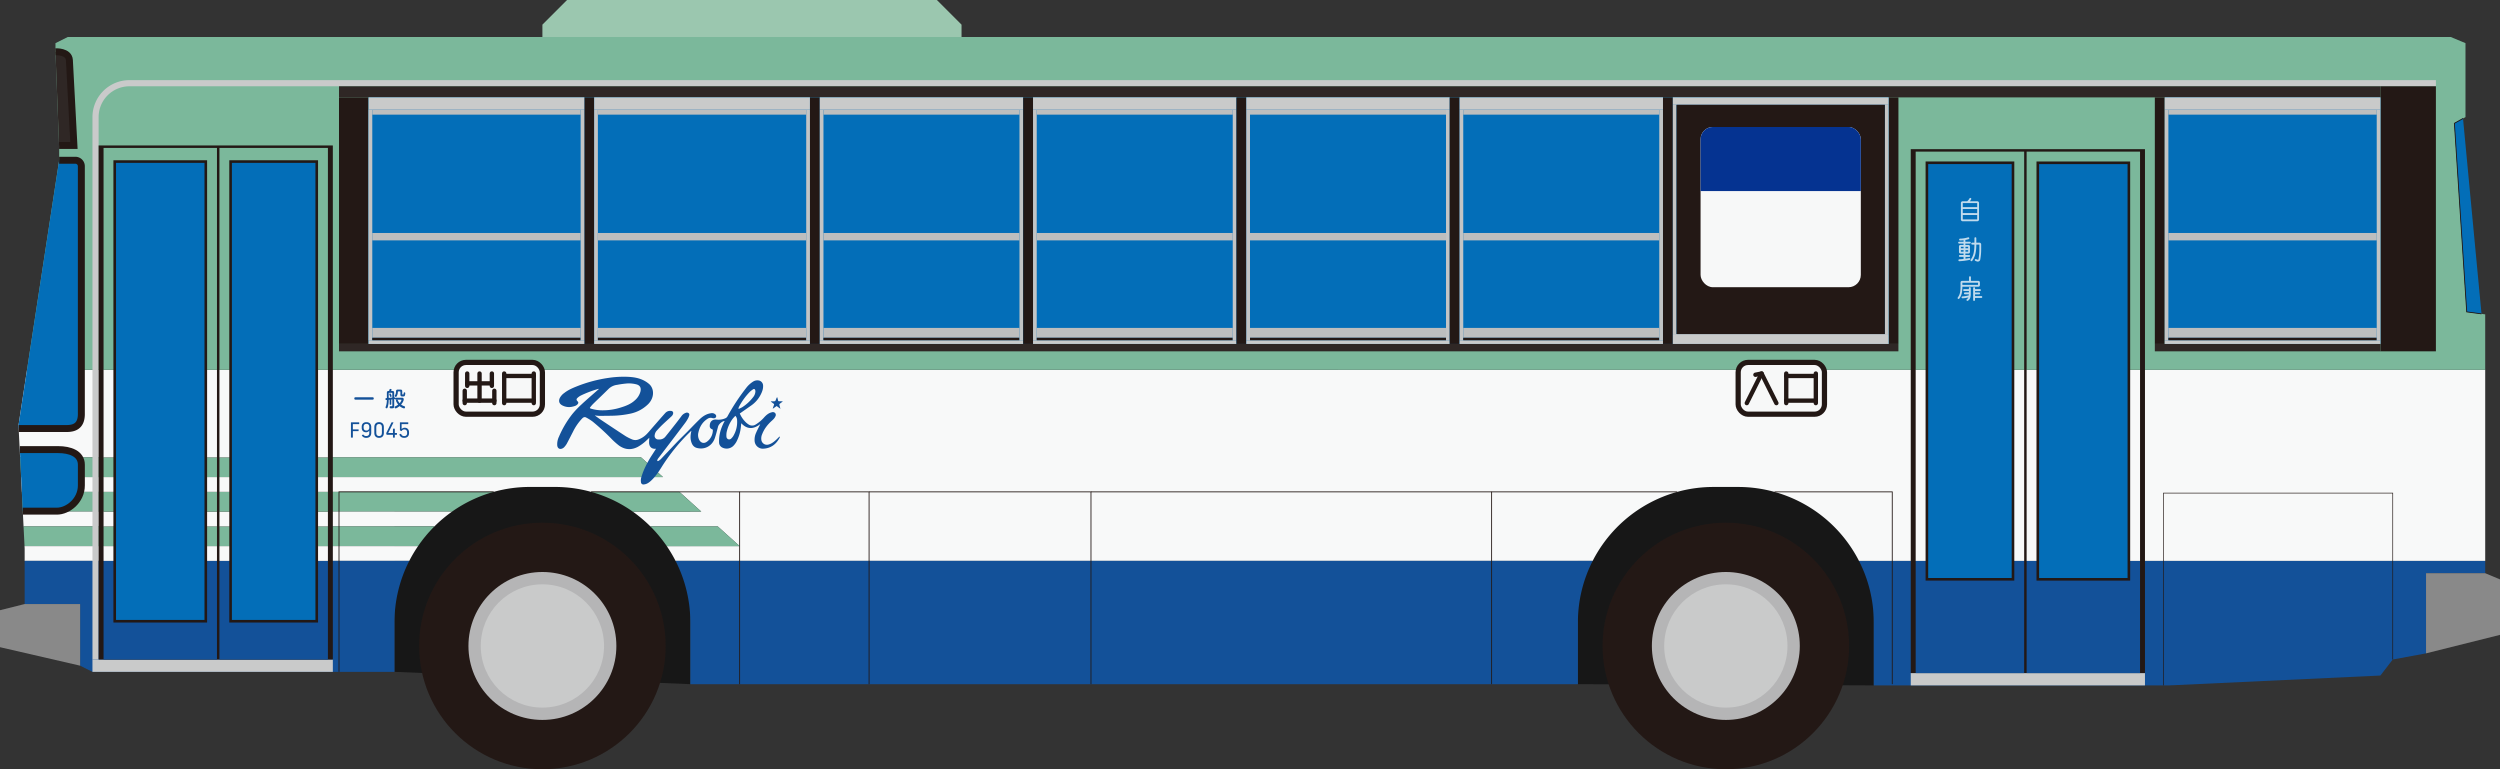 <svg id="F9045" xmlns="http://www.w3.org/2000/svg" xmlns:xlink="http://www.w3.org/1999/xlink" viewBox="0 0 2874.33 884.41"><rect x="0" y="0" width="2874.33" height="884.41" fill="#333333" stroke="none"/><defs><style>.cls-1,.cls-17,.cls-20,.cls-22,.cls-25,.cls-28{fill:none;}.cls-2{fill:#171717;}.cls-3{fill:#135199;}.cls-4{fill:#f8f9f9;}.cls-5{fill:#7bb89b;}.cls-6{fill:#898989;}.cls-7{fill:#c9caca;}.cls-16,.cls-8{fill:#2f2725;}.cls-9{fill:#231815;}.cls-10{fill:#c3c4c4;}.cls-11,.cls-18,.cls-19{fill:#036eb8;}.cls-12{fill:#bdbebe;}.cls-13{clip-path:url(#clip-path);}.cls-14,.cls-24{fill:#f7f8f8;}.cls-15{fill:#053391;}.cls-16,.cls-17,.cls-18,.cls-19,.cls-20,.cls-22,.cls-24,.cls-25{stroke:#231815;}.cls-16,.cls-17,.cls-18,.cls-19,.cls-20,.cls-22,.cls-24,.cls-28{stroke-miterlimit:10;}.cls-16,.cls-17,.cls-18{stroke-width:8px;}.cls-21{fill:#b5b5b6;}.cls-22{stroke-width:0.76px;}.cls-23{fill:#9bc7af;}.cls-24{stroke-width:6px;}.cls-25,.cls-28{stroke-linecap:round;}.cls-25{stroke-linejoin:round;stroke-width:5px;}.cls-26{opacity:0.75;}.cls-27{fill:#fff;}.cls-28{stroke:#fff;stroke-width:2.16px;}</style><clipPath id="clip-path"><rect class="cls-1" x="1955.2" y="145.98" width="184.25" height="184.25" rx="14.17"/></clipPath></defs><polygon class="cls-2" points="1814.17 786.61 2154.33 788.03 2154.33 559.84 1814.17 559.84 1814.17 786.61"/><polygon class="cls-2" points="453.54 772.44 793.7 786.61 793.7 559.84 453.54 559.84 453.54 772.44"/><path class="cls-3" d="M2857.32,644.88v14.17h-68v92.13L2751,758.27l-14.17,18.42L2494.49,788H2154.33V715.75a155.24,155.24,0,0,0-17-70.87Z"/><path class="cls-4" d="M2857.32,425.2V644.88h-720a155.89,155.89,0,0,0-138.9-85h-28.35a155.92,155.92,0,0,0-138.91,85H776.7a153.62,153.62,0,0,0-10.11-17h83.8L825.2,605.2H747.74a157.83,157.83,0,0,0-20.27-17H806.3l-25.2-22.68H679.6a155.76,155.76,0,0,0-41.8-5.67H609.45a155.89,155.89,0,0,0-41.81,5.67H25.09l-.85-17h738L737,525.83H23.1L21.26,489l9.79-63.78Z"/><polygon class="cls-5" points="2857.32 361.42 2857.32 425.2 31.05 425.2 68.03 184.25 68.03 170.08 63.78 59.53 63.78 49.61 77.95 42.52 2817.64 42.52 2834.65 49.61 2834.65 134.64 2821.89 141.73 2836.06 358.58 2857.32 361.42"/><path class="cls-3" d="M776.7,644.88H1831.17a155.24,155.24,0,0,0-17,70.87v70.86H793.7V715.75A155.24,155.24,0,0,0,776.7,644.88Z"/><path class="cls-5" d="M850.39,627.87h-83.8a156.85,156.85,0,0,0-18.85-22.67H825.2Z"/><path class="cls-5" d="M806.3,588.19H727.47a155.23,155.23,0,0,0-47.87-22.68H781.1Z"/><polygon class="cls-5" points="762.21 548.5 24.24 548.5 23.1 525.83 737.01 525.83 762.21 548.5"/><path class="cls-5" d="M25.09,565.51H567.64a155.29,155.29,0,0,0-47.86,22.68H26.22Z"/><path class="cls-4" d="M26.22,588.19H519.78a156.47,156.47,0,0,0-20.27,17H27.07Z"/><path class="cls-5" d="M499.51,605.2a156.85,156.85,0,0,0-18.85,22.67H28.21L27.07,605.2Z"/><path class="cls-4" d="M28.21,627.87H480.66a155.27,155.27,0,0,0-10.12,17H28.35V630.71Z"/><path class="cls-3" d="M28.35,644.88H470.54a155.24,155.24,0,0,0-17,70.87v56.69H106.3l-14.17-7.09V694.49H28.35Z"/><polygon class="cls-6" points="92.13 694.49 92.13 765.35 0 744.09 0 701.58 28.35 694.49 92.13 694.49"/><polygon class="cls-6" points="2857.32 659.05 2789.29 659.05 2789.29 751.18 2874.33 729.92 2874.33 666.14 2857.32 659.05"/><path class="cls-7" d="M113.39,134.65a35.44,35.44,0,0,1,35.43-35.44H2800.63V92.13H148.82a42.52,42.52,0,0,0-42.52,42.52V758.27h7.09Z"/><rect class="cls-8" x="389.76" y="99.21" width="2347.09" height="12.76"/><rect class="cls-8" x="389.76" y="395.43" width="1792.91" height="8.5"/><rect class="cls-9" x="389.76" y="111.97" width="34.02" height="283.46"/><rect class="cls-9" x="2736.85" y="99.21" width="63.78" height="304.72"/><rect class="cls-9" x="2171.34" y="111.97" width="11.34" height="283.46"/><rect class="cls-10" x="423.78" y="126.14" width="4.25" height="265.04"/><rect class="cls-8" x="2477.48" y="395.43" width="259.37" height="8.5"/><rect class="cls-11" x="2488.82" y="111.97" width="248.03" height="283.46"/><rect class="cls-9" x="2477.48" y="111.97" width="11.34" height="283.46" transform="translate(4966.3 507.4) rotate(-180)"/><rect class="cls-7" x="106.3" y="758.27" width="276.38" height="14.17"/><rect class="cls-7" x="2196.85" y="773.86" width="269.29" height="14.17"/><rect class="cls-9" x="113.39" y="167.24" width="269.29" height="591.02"/><rect class="cls-3" x="119.06" y="644.88" width="130.39" height="113.39"/><rect class="cls-4" x="119.06" y="627.87" width="130.39" height="17.01"/><rect class="cls-5" x="119.06" y="605.2" width="130.39" height="22.67"/><rect class="cls-4" x="119.06" y="588.19" width="130.39" height="17.01"/><rect class="cls-5" x="119.06" y="565.51" width="130.39" height="22.68"/><rect class="cls-4" x="119.06" y="548.5" width="130.39" height="17.01"/><rect class="cls-5" x="119.06" y="525.83" width="130.39" height="22.67"/><rect class="cls-4" x="119.06" y="425.2" width="130.39" height="100.63"/><rect class="cls-5" x="119.06" y="170.08" width="130.39" height="255.12"/><rect class="cls-11" x="131.89" y="185.75" width="104.72" height="528.5"/><path class="cls-9" d="M235.11,187.25v525.5H133.39V187.25H235.11m3-3H130.39v531.5H238.11V184.25Z"/><rect class="cls-3" x="252.29" y="644.88" width="124.72" height="113.39"/><rect class="cls-4" x="252.29" y="627.87" width="124.72" height="17.01"/><rect class="cls-5" x="252.29" y="605.2" width="124.72" height="22.67"/><rect class="cls-4" x="252.29" y="588.19" width="124.72" height="17.01"/><rect class="cls-5" x="252.29" y="565.51" width="124.72" height="22.68"/><rect class="cls-4" x="252.29" y="548.5" width="124.72" height="17.01"/><rect class="cls-5" x="252.29" y="525.83" width="124.72" height="22.67"/><rect class="cls-4" x="252.29" y="425.2" width="124.72" height="100.63"/><rect class="cls-5" x="252.29" y="170.08" width="124.72" height="255.12"/><rect class="cls-11" x="265.12" y="185.75" width="99.05" height="528.5"/><path class="cls-9" d="M362.67,187.25v525.5H266.62V187.25h96.05m3-3H263.62v531.5H365.67V184.25Z"/><rect class="cls-9" x="2196.85" y="171.5" width="269.29" height="602.36"/><rect class="cls-3" x="2202.52" y="644.88" width="124.73" height="128.98"/><rect class="cls-4" x="2202.52" y="425.2" width="124.73" height="219.68"/><rect class="cls-5" x="2202.52" y="174.33" width="124.73" height="250.87"/><rect class="cls-11" x="2215.36" y="187.17" width="99.05" height="478.89"/><path class="cls-9" d="M2312.91,188.67V664.56h-96V188.67h96m3-3h-102V667.56h102V185.67Z"/><rect class="cls-3" x="2330.08" y="644.88" width="130.39" height="128.98"/><rect class="cls-4" x="2330.08" y="425.2" width="130.39" height="219.68"/><rect class="cls-5" x="2330.08" y="174.33" width="130.39" height="250.87"/><rect class="cls-11" x="2342.92" y="187.17" width="104.72" height="478.89"/><path class="cls-9" d="M2446.13,188.67V664.56H2344.42V188.67h101.71m3-3H2341.42V667.56h107.71V185.67Z"/><rect class="cls-7" x="2488.82" y="111.97" width="248.03" height="14.17"/><rect class="cls-7" x="2488.82" y="391.18" width="248.03" height="4.25"/><rect class="cls-10" x="2488.82" y="126.14" width="4.25" height="265.04"/><rect class="cls-12" x="2493.07" y="126.14" width="239.53" height="5.67"/><rect class="cls-12" x="2493.07" y="267.87" width="239.53" height="8.5"/><rect class="cls-12" x="2493.07" y="377.01" width="239.53" height="11.34"/><rect class="cls-9" x="2493.07" y="388.35" width="239.53" height="2.83"/><rect class="cls-10" x="2732.6" y="126.14" width="4.25" height="265.04"/><rect class="cls-11" x="423.78" y="111.97" width="1747.56" height="283.46"/><rect class="cls-9" x="1911.97" y="111.97" width="11.34" height="283.46"/><rect class="cls-7" x="1923.31" y="111.97" width="248.03" height="8.5"/><rect class="cls-7" x="1923.31" y="384.09" width="248.03" height="11.34"/><rect class="cls-10" x="1923.31" y="120.47" width="4.25" height="263.62"/><rect class="cls-10" x="2167.09" y="120.47" width="4.25" height="263.62"/><rect class="cls-9" x="1927.56" y="120.47" width="239.53" height="263.62"/><g class="cls-13"><rect class="cls-14" x="1955.2" y="145.98" width="184.25" height="184.25"/><rect class="cls-15" x="1955.2" y="145.98" width="184.25" height="73.7"/></g><rect class="cls-9" x="671.81" y="111.97" width="11.34" height="283.46"/><rect class="cls-7" x="423.78" y="111.97" width="248.03" height="14.17"/><rect class="cls-7" x="423.78" y="391.18" width="248.03" height="4.25"/><rect class="cls-10" x="423.78" y="126.14" width="4.25" height="265.04"/><rect class="cls-12" x="428.03" y="126.14" width="239.53" height="5.67"/><rect class="cls-12" x="428.03" y="267.87" width="239.53" height="8.5"/><rect class="cls-12" x="428.03" y="377.01" width="239.53" height="11.34"/><rect class="cls-9" x="428.03" y="388.35" width="239.53" height="2.83"/><rect class="cls-10" x="667.56" y="126.14" width="4.25" height="265.04"/><rect class="cls-9" x="931.18" y="111.97" width="11.34" height="283.46"/><rect class="cls-7" x="683.15" y="111.97" width="248.03" height="14.17"/><rect class="cls-7" x="683.15" y="391.18" width="248.03" height="4.25"/><rect class="cls-10" x="683.15" y="126.14" width="4.25" height="265.04"/><rect class="cls-12" x="687.4" y="126.14" width="239.53" height="5.67"/><rect class="cls-12" x="687.4" y="267.87" width="239.53" height="8.5"/><rect class="cls-12" x="687.4" y="377.01" width="239.53" height="11.34"/><rect class="cls-9" x="687.4" y="388.35" width="239.53" height="2.83"/><rect class="cls-10" x="926.93" y="126.14" width="4.25" height="265.04"/><rect class="cls-7" x="942.52" y="111.97" width="233.86" height="14.17"/><rect class="cls-7" x="942.52" y="391.18" width="233.86" height="4.25"/><rect class="cls-10" x="942.52" y="126.14" width="4.25" height="265.04"/><rect class="cls-12" x="946.77" y="126.14" width="225.35" height="5.67"/><rect class="cls-12" x="946.77" y="267.87" width="225.35" height="8.5"/><rect class="cls-12" x="946.77" y="377.01" width="225.35" height="11.34"/><rect class="cls-9" x="946.77" y="388.35" width="225.35" height="2.83"/><rect class="cls-10" x="1172.13" y="126.14" width="4.25" height="265.04"/><rect class="cls-9" x="1176.38" y="111.97" width="11.34" height="283.46"/><rect class="cls-7" x="1187.72" y="111.97" width="233.86" height="14.17"/><rect class="cls-7" x="1187.72" y="391.18" width="233.86" height="4.25"/><rect class="cls-10" x="1187.72" y="126.14" width="4.25" height="265.04"/><rect class="cls-12" x="1191.97" y="126.14" width="225.35" height="5.67"/><rect class="cls-12" x="1191.97" y="267.87" width="225.35" height="8.5"/><rect class="cls-12" x="1191.97" y="377.01" width="225.35" height="11.34"/><rect class="cls-9" x="1191.97" y="388.35" width="225.35" height="2.83"/><rect class="cls-10" x="1417.32" y="126.14" width="4.25" height="265.04"/><rect class="cls-9" x="1421.57" y="111.97" width="11.34" height="283.46"/><rect class="cls-7" x="1432.91" y="111.97" width="233.86" height="14.17"/><rect class="cls-7" x="1432.91" y="391.18" width="233.86" height="4.25"/><rect class="cls-10" x="1432.91" y="126.14" width="4.25" height="265.04"/><rect class="cls-12" x="1437.17" y="126.14" width="225.35" height="5.67"/><rect class="cls-12" x="1437.17" y="267.87" width="225.35" height="8.5"/><rect class="cls-12" x="1437.17" y="377.01" width="225.35" height="11.34"/><rect class="cls-9" x="1437.17" y="388.35" width="225.35" height="2.83"/><rect class="cls-10" x="1662.52" y="126.14" width="4.25" height="265.04"/><rect class="cls-9" x="1666.77" y="111.97" width="11.34" height="283.46"/><rect class="cls-7" x="1678.11" y="111.97" width="233.86" height="14.17"/><rect class="cls-7" x="1678.11" y="391.18" width="233.86" height="4.25"/><rect class="cls-10" x="1678.11" y="126.14" width="4.25" height="265.04"/><rect class="cls-12" x="1682.36" y="126.14" width="225.35" height="5.67"/><rect class="cls-12" x="1682.36" y="267.87" width="225.35" height="8.5"/><rect class="cls-12" x="1682.36" y="377.01" width="225.35" height="11.34"/><rect class="cls-9" x="1682.36" y="388.35" width="225.35" height="2.83"/><rect class="cls-10" x="1907.72" y="126.14" width="4.25" height="265.04"/><path class="cls-16" d="M63.78,59.53s15.41-.84,16,9.6L85,167.24H67.92"/><path class="cls-11" d="M68,184.25H86.44a6.87,6.87,0,0,1,7.09,7.09V474.8c.36,13.48-6.12,17.9-17,17.9H21.45L21.26,489"/><path class="cls-17" d="M68,184.25H86.44a6.87,6.87,0,0,1,7.09,7.09V474.8c.36,13.48-6.12,17.9-17,17.9H21.45"/><path class="cls-18" d="M22.82,516.93H67c13,0,26.55,4.37,26.55,17.39v23.74c0,17.62-15.57,29.62-28.08,29.62H26.2"/><polyline class="cls-19" points="2831.81 136.22 2821.89 141.73 2836.06 358.58 2853.07 360.85"/><polyline class="cls-20" points="679.6 565.51 850.39 565.51 850.39 786.61"/><polyline class="cls-20" points="389.76 772.44 389.76 565.51 567.64 565.51"/><polyline class="cls-20" points="850.39 565.51 999.21 565.51 999.21 786.61"/><polyline class="cls-20" points="999.21 565.51 1254.33 565.51 1254.33 786.61"/><polyline class="cls-20" points="1254.33 565.51 1714.96 565.51 1714.96 786.61"/><polyline class="cls-20" points="2040.23 565.51 2175.59 565.51 2175.59 786.61"/><line class="cls-20" x1="1714.96" y1="565.51" x2="1928.28" y2="565.51"/><circle class="cls-9" cx="623.62" cy="742.68" r="141.73"/><circle class="cls-21" cx="623.62" cy="742.68" r="85.04"/><circle class="cls-7" cx="623.62" cy="742.68" r="70.87"/><circle class="cls-9" cx="1984.25" cy="742.68" r="141.73"/><circle class="cls-21" cx="1984.25" cy="742.68" r="85.04"/><circle class="cls-7" cx="1984.25" cy="742.68" r="70.87"/><polyline class="cls-22" points="2487.4 788.03 2487.4 566.93 2751.02 566.93 2751.02 758.27"/><polygon class="cls-23" points="623.62 42.52 623.62 28.35 651.97 0 1077.16 0 1105.51 28.35 1105.51 42.52 623.62 42.52"/><path class="cls-3" d="M754.28,515.92s0,0,0,0c-4.87.56-7.85-2-8-7,0-1.85.15-3.71.24-5.63l-2.26,2.14a51.58,51.58,0,0,1-10.66,8.18c-7.58,4.08-15,3.63-22-1.42a82.48,82.48,0,0,1-9.32-8.43,269.81,269.81,0,0,0-20.83-19,56.45,56.45,0,0,0-7.37-4.64c-1.73-1-3.22-.54-4.64.9a60.57,60.57,0,0,0-10.55,15.18c-2.45,4.73-4.84,9.5-7.38,14.19a22.75,22.75,0,0,1-2.92,3.82,6.14,6.14,0,0,1-1.85,1.31c-3.08,1.56-5.7.08-6.06-3.39a20,20,0,0,1,2-10.11,116.13,116.13,0,0,1,14.95-25.46,104,104,0,0,1,11-11.61c6.13-5.72,12.53-11.16,18.81-16.71l1.29-1.2a14.42,14.42,0,0,0-1.52.29,124.81,124.81,0,0,0-19.41,7.42,17.49,17.49,0,0,0-3.91,2.78c-1.4,1.3-1.27,2.45.1,3.8,1.15,1.13,1.19,2.06.16,3.33-1.49,1.85-3.68,2.35-5.81,2.86a16.6,16.6,0,0,1-11.83-1.42c-3.59-1.86-4.57-5-2.83-8.64a16.59,16.59,0,0,1,5.16-5.69c4.13-3.28,8.92-5.37,13.74-7.32a159.6,159.6,0,0,1,37.13-10,117.7,117.7,0,0,1,22-1.22c6.13.26,12.16,1.16,17.74,3.82a31.48,31.48,0,0,1,6.69,4.32c4.62,3.88,5.9,10.67,3.42,16.76a19.15,19.15,0,0,1-4.35,6.5,40.86,40.86,0,0,1-20.69,11,110.13,110.13,0,0,1-20.39,2.34c-5,.1-10,.16-15,.15-1.66,0-3.33-.28-5.37-.48,2.92,2.05,5.5,4,8.17,5.73,9.09,6.06,18.17,12.13,27.34,18.08a57.21,57.21,0,0,0,7.12,3.6,9.93,9.93,0,0,0,8.13.05,26.14,26.14,0,0,0,9.47-6.47c2.54-2.67,4.87-5.53,7.29-8.3,4.53-5.16,9-10.35,13.6-15.46a7.63,7.63,0,0,1,6.54-2.47c2,.17,3,1.58,2.39,3.54a5.84,5.84,0,0,1-1.39,2.37c-3.56,3.38-7.25,6.63-10.8,10-2.29,2.2-4.45,4.54-6.59,6.88a9.23,9.23,0,0,0-2.31,5.13,4.09,4.09,0,0,0,3.61,4.92c3.39.35,6.47-.45,8.69-3.18,4-4.93,7.92-9.94,11.85-14.94,2.17-2.77,4.29-5.57,6.4-8.39a10.35,10.35,0,0,1,5.2-4.09,3.31,3.31,0,0,1,3.36.47c1,.86.79,2,.44,3.08a16.57,16.57,0,0,1-1.3,3,46,46,0,0,1-2.91,4.62c-4.13,5.53-8.32,11-12.5,16.53q-9.36,12.29-18.73,24.57a6,6,0,0,0-1.1,2.09c-.24,1,.35,1.44,1.22.95a12.48,12.48,0,0,0,2.84-2.09c6.18-6.46,12.27-13,18.47-19.45,3.73-3.88,7.62-7.61,11.41-11.43,4.8-4.85,9.49-9.82,14.37-14.58,3.81-3.71,8.15-6.67,13.63-7.32a5.57,5.57,0,0,1,4.82,1.42,2.61,2.61,0,0,1,.83,2.77,2.55,2.55,0,0,1-2.4,1.6,4.77,4.77,0,0,1-1.88-.18,6.29,6.29,0,0,0-5.57.83c-5.69,3.66-9,9-10.44,15.49a12.29,12.29,0,0,0,.73,8.43c2,4,5.77,4.95,9.26,2.21A16.44,16.44,0,0,0,819.58,495c0-.75-.09-1.21-.94-1.5a3.71,3.71,0,0,1-2.61-3.8c-.07-5,3.06-7.88,8-7.25a19.79,19.79,0,0,0,9.8-1.49,5.08,5.08,0,0,0,2.65-2.4,244.3,244.3,0,0,1,21.29-32.35,30.48,30.48,0,0,1,8.29-7.6,9.17,9.17,0,0,1,6.09-1.21,6.1,6.1,0,0,1,5.21,6c.17,3.7-1.08,7-2.71,10.19a33.79,33.79,0,0,1-10.76,12.49c-4,2.82-8,5.61-12,8.41l-1.33.92a31.43,31.43,0,0,0,7,10.19,21.24,21.24,0,0,0,2.89,2.27,7.3,7.3,0,0,0,8.24.29,42.22,42.22,0,0,0,10.06-8.49c2.46-2.65,5.15-4.93,8.81-5.69a3.53,3.53,0,0,1,3.72,1,3.33,3.33,0,0,1,.22,3.71,10.07,10.07,0,0,1-1.44,2.38,23.89,23.89,0,0,1-2.51,2.52c-4.8,4.35-8.81,9.27-11.17,15.38a12.24,12.24,0,0,0-1,7.07,6.48,6.48,0,0,0,8.26,5.05c3.71-1,6.56-3.44,9.32-6,.87-.8,1.67-1.68,2.53-2.5a7.9,7.9,0,0,1,.94-.66l.3.21a6.4,6.4,0,0,1-.34,1.1c-4.15,7.77-10.39,12.38-19.39,12.65a9.52,9.52,0,0,1-9.32-8.13,19.2,19.2,0,0,1,1.72-10.39c1.2-2.84,2.69-5.55,4.05-8.33a6.9,6.9,0,0,0,.56-1.39c-7.49,5.82-14.73,6.46-21.79-1.06-.17,1.7-.26,3.1-.44,4.49a46.91,46.91,0,0,1-5.18,17,21.8,21.8,0,0,1-3.62,4.71,11,11,0,0,1-12.39,1.85,6.57,6.57,0,0,1-3.85-6c-.32-8.41,2-16.13,5.84-23.51l.54-1a.59.59,0,0,0,0-.13c-3,.3-6.79,3.63-7.57,6.58-1.17,4.41-2.23,8.87-3.7,13.19-3,8.75-11.4,13.65-20.57,11.26-4.09-1.06-5.88-4.29-6.82-8.11s-.45-7.65.49-11.66c-.38.3-.63.46-.84.66a216.75,216.75,0,0,0-33.86,41.77c-3.39,5.39-7,10.62-11.74,15-2.33,2.13-4.84,4-8.17,4.27a2.77,2.77,0,0,1-3.38-2.44,13.33,13.33,0,0,1,.69-6.74c2.26-7.75,6.06-14.79,10.09-21.71C749.92,522.68,752.14,519.33,754.28,515.92Zm-61-44.18a68,68,0,0,0,20.11-3.11c6-1.83,11.86-4,16.59-8.42a20.19,20.19,0,0,0,6.27-9.66c1.23-4.71-.39-7.73-5.09-8.78a36,36,0,0,0-9.41-.95,105,105,0,0,0-12.18,1.64,17.17,17.17,0,0,0-9.71,4.52c-5.83,5.8-11.81,11.43-17.7,17.17a40.65,40.65,0,0,0-3.2,3.61c-1.1,1.35-1,1.58.67,2.12A44.73,44.73,0,0,0,693.27,471.74Zm152.23,6.37a36,36,0,0,0-3.08,3.29,40.29,40.29,0,0,0-6.95,15.25,20.27,20.27,0,0,0-.27,5.4,3.3,3.3,0,0,0,2.17,3,3.21,3.21,0,0,0,3.46-1,14.86,14.86,0,0,0,2.1-2.53,31.23,31.23,0,0,0,4.52-18.44A7.55,7.55,0,0,0,845.5,478.11Zm3.5-8.43.44.46c1.33-.67,2.71-1.24,4-2a49.13,49.13,0,0,0,12.52-11.58,11.08,11.08,0,0,0,2.53-6.52,3.63,3.63,0,0,0-.7-2.4c-.76-.8-1.76-.2-2.52.34a24.19,24.19,0,0,0-3.17,2.52,74.58,74.58,0,0,0-12.54,17.32A8.85,8.85,0,0,0,849,469.68Z"/><path class="cls-3" d="M888.44,469.72c.46-1.34.85-2.71,1.39-4a1.19,1.19,0,0,0-.53-1.68c-1-.72-2-1.52-3-2.28l.06-.35h2.55c2.49,0,2.49,0,3.36-2.4a9.5,9.5,0,0,1,1.24-2.52c.35,1.23.79,2.44,1,3.7.19,1,.69,1.21,1.59,1.17a20.36,20.36,0,0,1,4,.19l-2.43,1.78c-1.84,1.35-1.84,1.34-1.24,3.54.26.92.51,1.84.87,3.14l-4.36-3.16-4.29,3Z"/><rect class="cls-24" x="524.41" y="416.69" width="99.21" height="59.53" rx="11.34"/><line class="cls-25" x1="551.34" y1="429.45" x2="551.34" y2="460.63"/><line class="cls-25" x1="534.33" y1="449.29" x2="534.33" y2="463.46"/><line class="cls-25" x1="568.35" y1="449.29" x2="568.35" y2="463.46"/><line class="cls-25" x1="534.33" y1="460.63" x2="568.35" y2="460.63"/><line class="cls-25" x1="537.17" y1="429.45" x2="537.17" y2="443.62"/><line class="cls-25" x1="565.51" y1="429.45" x2="565.51" y2="443.62"/><line class="cls-25" x1="537.17" y1="440.79" x2="565.51" y2="440.79"/><line class="cls-25" x1="579.69" y1="429.45" x2="579.69" y2="463.46"/><line class="cls-25" x1="579.69" y1="432.28" x2="613.7" y2="432.28"/><line class="cls-25" x1="613.7" y1="429.45" x2="613.7" y2="463.46"/><line class="cls-25" x1="579.69" y1="460.63" x2="613.7" y2="460.63"/><rect class="cls-24" x="1998.43" y="416.69" width="99.21" height="59.53" rx="11.34"/><line class="cls-25" x1="2053.7" y1="429.45" x2="2053.7" y2="463.46"/><line class="cls-25" x1="2053.7" y1="432.28" x2="2087.72" y2="432.28"/><line class="cls-25" x1="2087.72" y1="429.45" x2="2087.72" y2="463.46"/><line class="cls-25" x1="2053.7" y1="460.63" x2="2087.72" y2="460.63"/><polyline class="cls-25" points="2042.36 463.46 2025.35 429.45 2018.27 430.87"/><line class="cls-25" x1="2025.35" y1="429.45" x2="2008.35" y2="463.46"/><g class="cls-26"><path class="cls-27" d="M2254.51,252.39v-19a2,2,0,0,1,2-2h5.19a10.19,10.19,0,0,0,2.67-3.27,1.1,1.1,0,0,1,1-.57,1.08,1.08,0,0,1,1.08,1.08,1,1,0,0,1-.15.54,12,12,0,0,1-1.5,2.22h8.55a2,2,0,0,1,2,2v19a2,2,0,0,1-2,2h-16.8A2,2,0,0,1,2254.51,252.39Zm18.72-14.22v-4.68h-16.56v4.68Zm0,6.84v-4.68h-16.56V245Zm0,7.26v-5.1h-16.56v5.1Z"/><path class="cls-27" d="M2274.16,300.81a3.17,3.17,0,0,1-.53-.05,10.6,10.6,0,0,1-2.52-.86,1.08,1.08,0,0,1,.44-2.07,1.13,1.13,0,0,1,.48.11,8.41,8.41,0,0,0,2,.7.6.6,0,0,0,.7-.48,64.58,64.58,0,0,0,1-12.39v-4.58h-3.48c-.09,8.93-1.36,13.91-4.7,18.61a1.08,1.08,0,0,1-2-.62,1.08,1.08,0,0,1,.21-.63c3.08-4.35,4.22-8.82,4.3-17.36h-2.54a1.08,1.08,0,1,1,0-2.16h2.55v-5.19a1.08,1.08,0,1,1,2.16,0V279h3.59a2,2,0,0,1,2,2v4.7a67,67,0,0,1-1.07,12.77,2.76,2.76,0,0,1-2.72,2.27Zm-21.39-.51a1.06,1.06,0,0,1-1.14-1.07,1.08,1.08,0,0,1,1-1.08c1.7-.09,3.32-.23,4.93-.42v-2.37h-4.21a1.08,1.08,0,1,1,0-2.16h4.21v-1.69h-3.47a1.8,1.8,0,0,1-1.79-1.8v-6.33a1.8,1.8,0,0,1,1.8-1.8h3.46v-1.53h-5a1.08,1.08,0,1,1,0-2.15h5v-1.66c-1.22.15-2.49.24-4,.29a1.09,1.09,0,0,1-1.11-1.08,1.07,1.07,0,0,1,1-1.08,33,33,0,0,0,9.34-1.5,1.24,1.24,0,0,1,.33,0,1.08,1.08,0,0,1,.28,2.12c-1.38.4-2.59.7-3.75.93v2h5a1.08,1.08,0,1,1,0,2.15h-5v1.53h3.47a1.81,1.81,0,0,1,1.8,1.8v6.33a1.81,1.81,0,0,1-1.8,1.8h-3.47v1.69H2264a1.08,1.08,0,0,1,0,2.16h-4.21v2.08c1.37-.21,2.76-.46,4.2-.76a1.09,1.09,0,0,1,1.32,1.06,1.08,1.08,0,0,1-.88,1.06,74.65,74.65,0,0,1-11.62,1.5Zm10.09-14.88v-1.68h-3.11v1.68Zm0,3.93v-1.77h-3.11v1.77Zm-5.27-3.93v-1.68h-3.1v1.68Zm0,3.93v-1.77h-3.1v1.77Z"/><path class="cls-27" d="M2268.61,344.86V331.25a1.08,1.08,0,0,1,2.16,0v1.21h5.63a1.08,1.08,0,0,1,0,2.16h-5.63v1.62h4.68a1.08,1.08,0,0,1,0,2.16h-4.68v2H2278a1.08,1.08,0,0,1,0,2.16h-7.26v2.32a1.08,1.08,0,1,1-2.16,0Zm-17.88-2.2a1.1,1.1,0,0,1,.21-.65c2.42-3.31,3.14-6.35,3.14-13.39v-3.89a1.81,1.81,0,0,1,1.8-1.8h18.69a1.8,1.8,0,0,1,1.8,1.8v3.13a1.8,1.8,0,0,1-1.8,1.8h-18.34c-.08,6.71-1,10.12-3.54,13.63a1.1,1.1,0,0,1-.88.45A1.08,1.08,0,0,1,2250.73,342.66Zm23.48-15.16v-2.41h-18v2.41ZM2262,345.94a1.08,1.08,0,0,1-1.08-1.08,1.07,1.07,0,0,1,.48-.9,4.46,4.46,0,0,0,1.69-2,36.62,36.62,0,0,1-6.6,1,1.08,1.08,0,1,1-.15-2.15,35.31,35.31,0,0,0,7.28-1.24,11.2,11.2,0,0,0,.06-1.2h-4.56a1.08,1.08,0,1,1,0-2.16h4.57v-1.62h-5.52a1.08,1.08,0,1,1,0-2.16h5.52v-1.21a1.08,1.08,0,1,1,2.16,0V338c0,3.95-.92,6.19-3.23,7.77a1.12,1.12,0,0,1-.62.2Z"/><line class="cls-28" x1="2264.95" y1="318.67" x2="2264.95" y2="322.93"/></g><path class="cls-3" d="M428.38,456.77a1.18,1.18,0,0,1,1.32,1.34c0,1.18-.7,1.37-1.32,1.37H408.7a1.18,1.18,0,0,1-1.32-1.34c0-1.3.86-1.37,1.32-1.37Z"/><path class="cls-3" d="M448,459.58l-1.1.12a29.05,29.05,0,0,1-.91,7.68c-.53,1.68-.72,2.06-1.47,2.06a1.15,1.15,0,0,1-1.24-1.05c0-.31.69-2.26.81-2.67a23.76,23.76,0,0,0,.7-5.85c-.84.07-1.61.12-1.61-1.13,0-1,.6-1,1.61-1.11V452c0-1.56.21-2.5,2.23-2.5h.34c.14-.46.31-1.13.48-1.68s.79-.65,1.1-.65,1.22,0,1.22.75a11.57,11.57,0,0,1-.45,1.58h1c2,0,2.47.53,2.47,2.5v4.87c.41-.05,1.13-.12,1.15,1a1.09,1.09,0,0,1,1.15-.6h6.29c1,0,2.4,0,2.4,1.92s-1.75,4.42-3.05,6a14.75,14.75,0,0,0,3.65,1.85c.53.19.94.39.94,1.06s-.41,1.49-1.18,1.49a12,12,0,0,1-5.09-2.69c-1.75,1.44-3.93,2.69-4.56,2.69a1.4,1.4,0,0,1-1.22-1.4c0-.55.31-.74.79-1a15.77,15.77,0,0,0,3.34-2.06c-2.14-2.69-2.55-4.39-2.55-4.68,0-.53.63-.89,1.15-.89a1,1,0,0,1,1,.67,14.67,14.67,0,0,0,2.07,3.31,9,9,0,0,0,2.11-3.55c0-.41-.33-.48-.72-.48h-5.33c-.55,0-1.22-.14-1.22-1.15-.19.41-.48.48-1.08.6v8c0,2.4-.89,2.5-3.07,2.5-1.35,0-2.14,0-2.14-1.32a1,1,0,0,1,1.2-1.13l1.1.05c.7,0,.77-.36.77-.77v-7.08l-1.2.14v5.07c0,.4-.05,1-.93,1s-.92-.6-.92-1Zm-1.1-2.11,1.9-.17c.62-.05,1.65-.15,2.25-.22v-4.77a.6.6,0,0,0-.67-.68h-2.83c-.48,0-.65.27-.65.68Zm2.66-4.13a8.9,8.9,0,0,1,.72,2.13c0,.63-.74.87-1.1.87-.58,0-.67-.29-1-1.27a9.88,9.88,0,0,0-.53-1.47.89.89,0,0,1-.12-.43c0-.46.43-.82,1.06-.82C449.09,452.35,449.23,452.69,449.54,453.34Zm12.89-.48c0,.5.12.72.75.72s.74-.12.84-.82c.17-1.27.21-1.65.89-1.65a.91.91,0,0,1,1,1,7.55,7.55,0,0,1-.57,3c-.46.7-1.18.7-2.43.7-2,0-2.59-.36-2.59-2.5V450.7a.6.6,0,0,0-.67-.67h-1.37c-.57,0-.84,0-.89.67a10.13,10.13,0,0,1-1.15,4.63c-.53.89-.79,1-1.1,1a1.3,1.3,0,0,1-1.32-1.18c0-.26.07-.38.72-1.46a8.47,8.47,0,0,0,.76-3.79c.1-2,1.28-2,2.57-2H460c2,0,2.47.45,2.47,2.47Z"/><path class="cls-3" d="M413,485.91v1.44c0,.24-.12.31-.29.31h-7v6H412c.19,0,.29.1.29.31v1.4c0,.21-.1.31-.29.31h-6.29v7.18c0,.19-.07.28-.31.28H403.8c-.22,0-.31-.09-.31-.28v-17c0-.19.09-.29.33-.29h8.93C412.92,485.59,413,485.69,413,485.91Z"/><path class="cls-3" d="M416.14,500.93a.33.33,0,0,1,.07-.5l1-.8c.19-.16.36-.14.52.1a3.8,3.8,0,0,0,3.32,1.58c2.37,0,3.52-1.34,3.52-3.55V495h0a4.16,4.16,0,0,1-3.79,2c-2.86,0-4.9-1.9-4.9-5.16v-1.16c0-3.28,2-5.28,5.38-5.3,3.55,0,5.57,2.21,5.57,5.57l0,6.65c0,3.57-2,5.83-5.64,5.83A5.67,5.67,0,0,1,416.14,500.93Zm8.44-9.29v-.84c0-2.37-1.34-3.43-3.28-3.43s-3.24,1.06-3.24,3.38v.87c0,2.33,1.27,3.38,3.12,3.38A3.14,3.14,0,0,0,424.58,491.64Z"/><path class="cls-3" d="M430.37,497.88v-7c0-3.5,2.16-5.54,5.49-5.54s5.48,2.14,5.48,5.54v7c0,3.41-2.09,5.55-5.48,5.55S430.37,501.39,430.37,497.88Zm8.71-.07V491c0-2.4-1.3-3.51-3.22-3.51s-3.24,1.08-3.24,3.51v6.86c0,2.4,1.32,3.5,3.27,3.5S439.08,500.23,439.08,497.81Z"/><path class="cls-3" d="M456.38,498.15v1.44c0,.19-.09.29-.26.29h-2.18v3c0,.16-.1.28-.32.28h-1.51c-.21,0-.31-.09-.31-.28v-3h-7c-.27,0-.36-.1-.41-.34l-.31-1.2a.85.85,0,0,1,.09-.63L450,485.86a.47.47,0,0,1,.48-.27h1.58c.24,0,.32.22.2.44l-5.93,11.83h5.47v-4.71c0-.16.1-.26.31-.26h1.51c.22,0,.32.1.32.26v4.71h2.18C456.31,497.86,456.38,498,456.38,498.15Z"/><path class="cls-3" d="M469.39,485.88v1.44c0,.22-.09.31-.26.31h-7.37v5.67l.07,0a4.47,4.47,0,0,1,3.58-1.51c2.73,0,4.87,1.92,4.87,5.21v1.08c0,3.29-2.11,5.33-5.54,5.33s-4.95-1.88-5.53-3.72a.31.31,0,0,1,.22-.44l1.34-.45a.32.32,0,0,1,.46.22,3.47,3.47,0,0,0,3.48,2.35,3.06,3.06,0,0,0,3.36-3.41v-.84c0-2.31-1.37-3.36-3.14-3.36a3.4,3.4,0,0,0-3.08,1.65.34.34,0,0,1-.52.12l-1.2-.55c-.24-.07-.34-.14-.34-.45v-8.62c0-.24.1-.34.31-.34h9C469.3,485.59,469.39,485.69,469.39,485.88Z"/></svg>